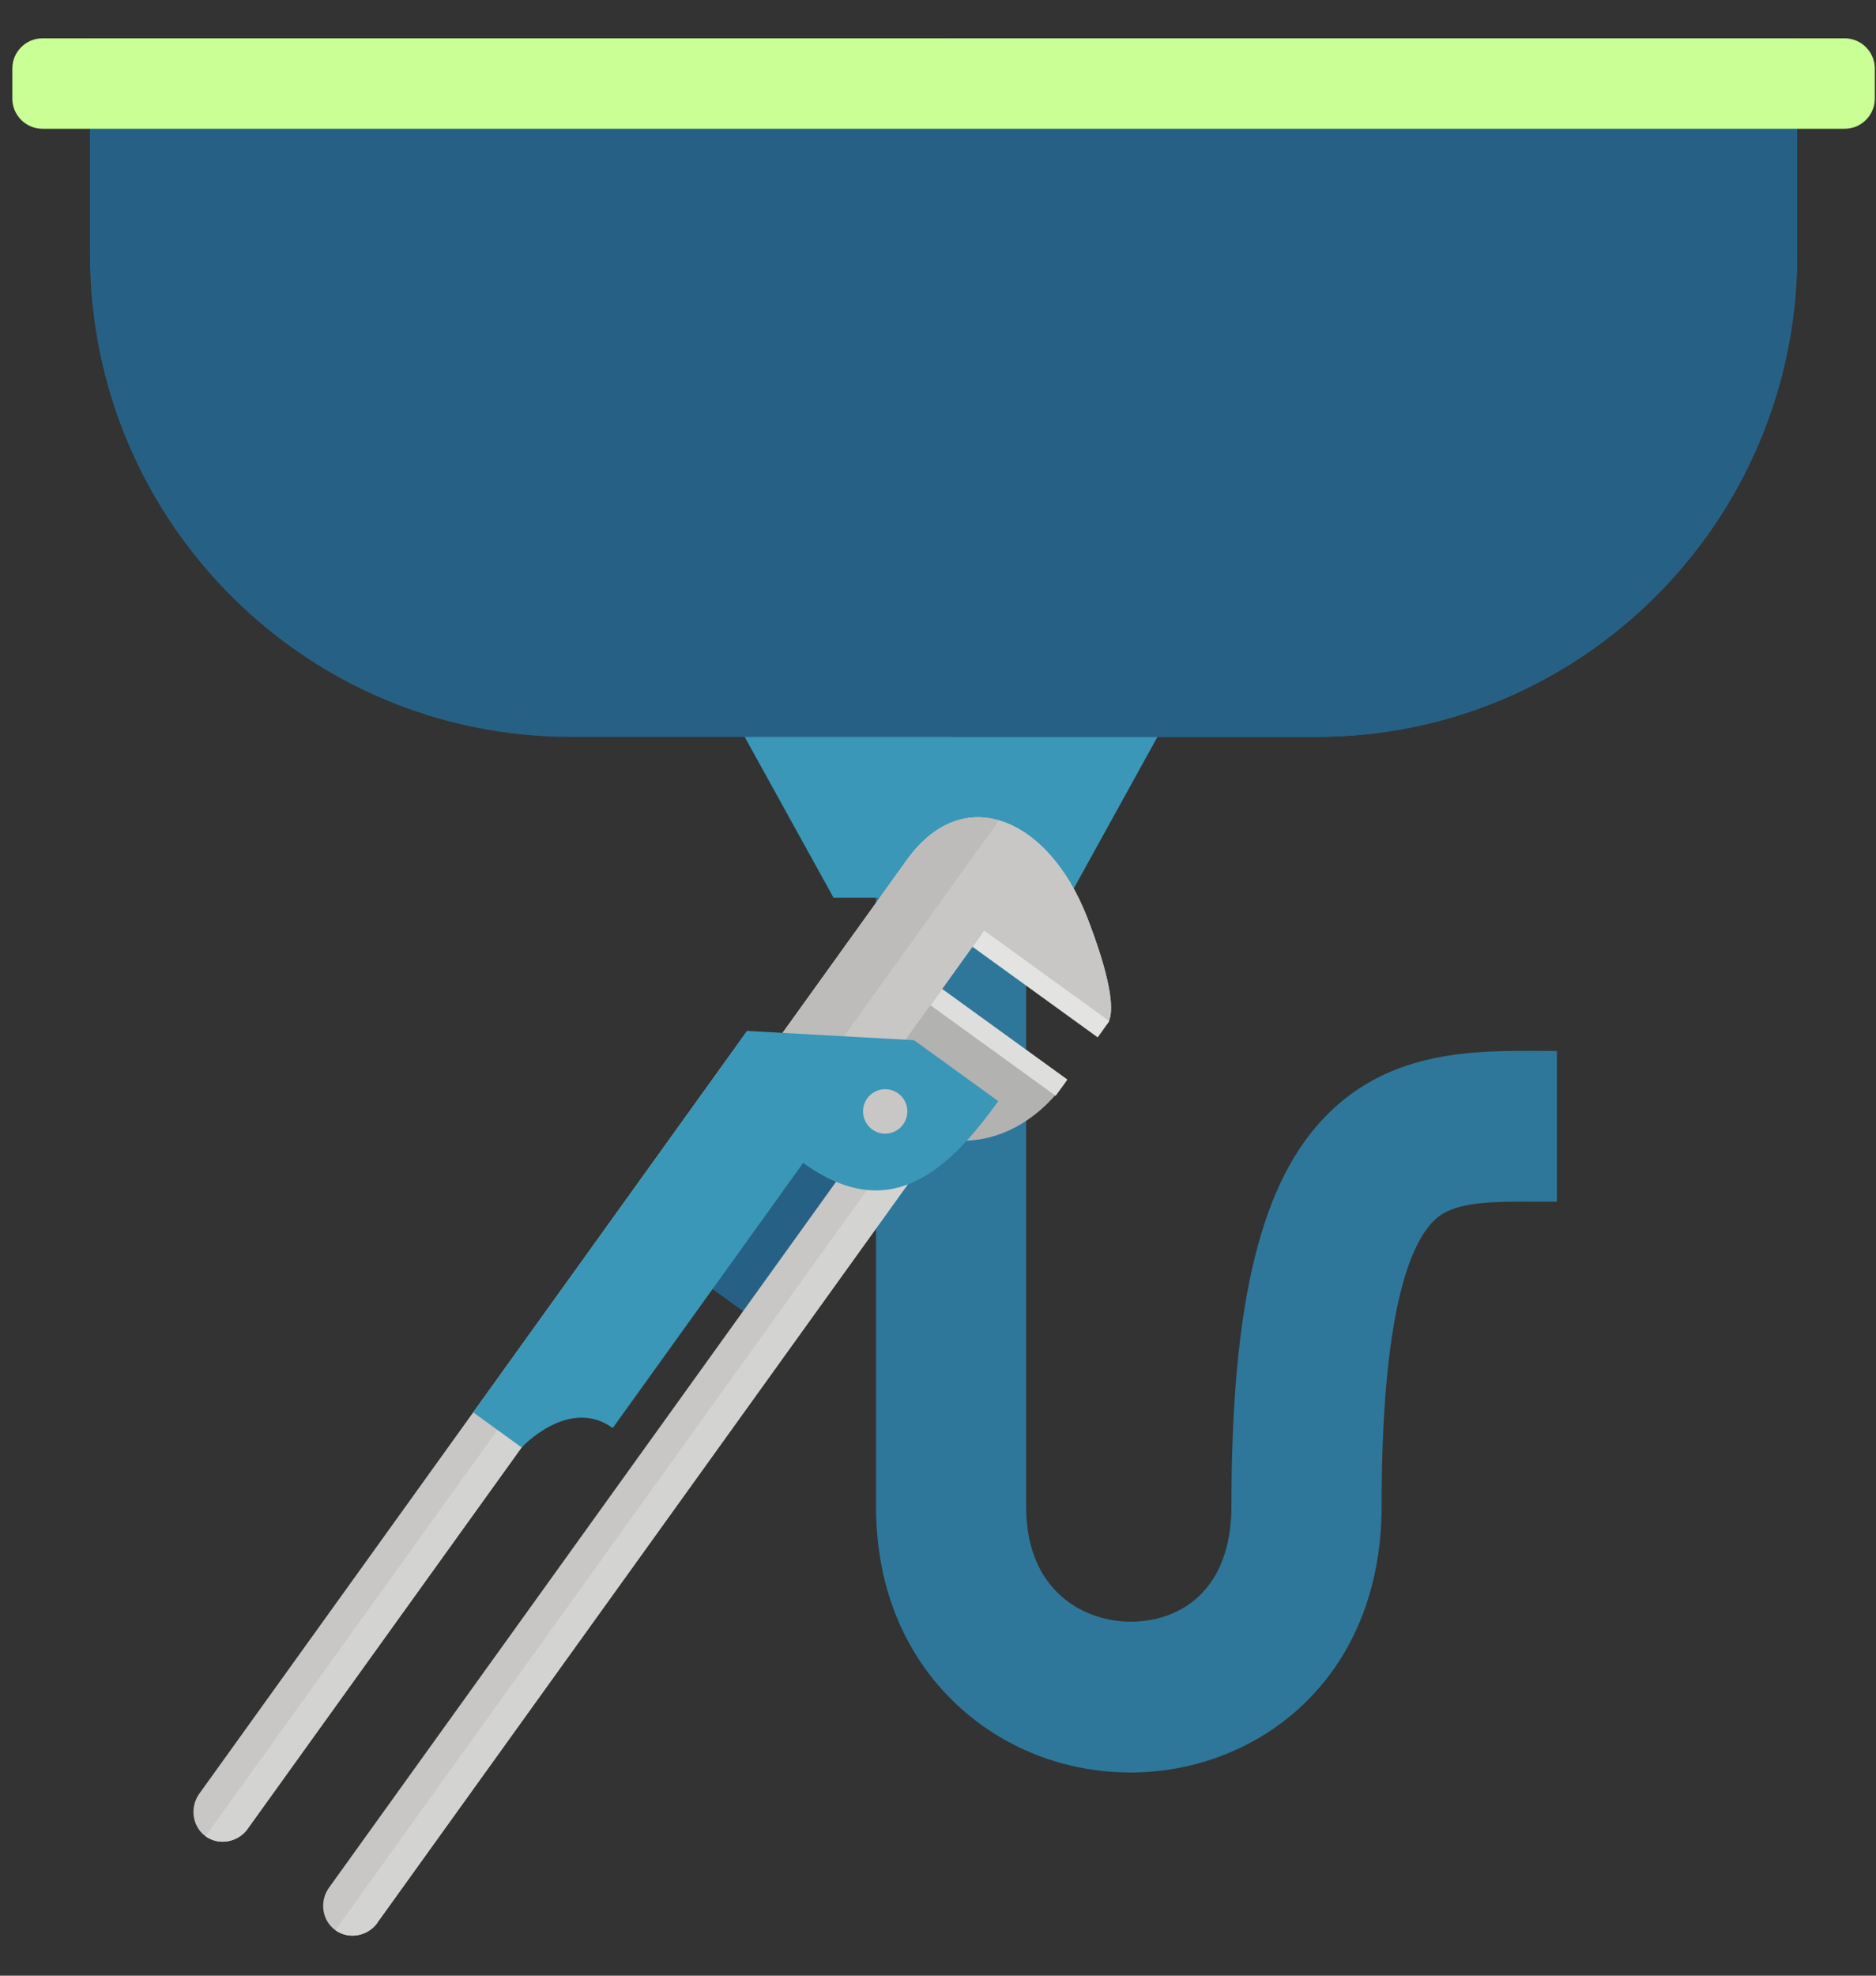<svg width="38" height="40" viewBox="0 0 38 40" fill="none" xmlns="http://www.w3.org/2000/svg">
<rect x="0" y="0" width="38" height="40" fill="#333333" stroke="none"/>
<path d="M22.904 35.886C21.566 35.886 20.307 35.391 19.36 34.493C18.622 33.794 17.744 32.531 17.744 30.487V16.521H20.785V30.487C20.785 31.256 21.009 31.857 21.45 32.274C21.824 32.63 22.355 32.833 22.904 32.833C23.89 32.833 24.944 32.217 24.944 30.487C24.944 26.347 25.545 23.901 26.893 22.557C28.191 21.261 29.862 21.271 31.21 21.276L31.536 21.278V24.33L31.193 24.329C30.071 24.322 29.421 24.339 29.038 24.721C28.558 25.2 27.986 26.589 27.986 30.487C27.986 34.031 25.431 35.886 22.904 35.886Z" fill="#2E779A"/>
<path d="M21.648 18.174H16.883L15.056 14.868H23.473L21.648 18.174Z" fill="#3A97B7"/>
<path d="M36.404 5.151C36.404 10.546 32.044 14.919 26.668 14.919H11.557C6.181 14.919 1.822 10.546 1.822 5.151V0.776H36.404V5.151Z" fill="#266185"/>
<path d="M26.668 14.919C32.045 14.919 36.404 10.546 36.404 5.151V0.776H19.264V14.919H26.668Z" fill="#266185"/>
<path d="M37.976 1.997C37.976 2.332 37.701 2.607 37.367 2.607H0.859C0.524 2.607 0.25 2.332 0.25 1.997V1.386C0.25 1.051 0.524 0.776 0.859 0.776H37.367C37.701 0.776 37.976 1.051 37.976 1.386V1.997Z" fill="#C9FF94"/>
<path d="M19.083 20.023L21.617 21.856C21.617 21.856 20.908 23.038 19.582 23.094C18.258 23.149 17.752 21.875 17.752 21.875L19.083 20.023Z" fill="#B2B2B1"/>
<path d="M21.383 22.186L18.847 20.352L19.083 20.023L21.619 21.858L21.383 22.186Z" fill="#DEDEDC"/>
<path d="M22.396 20.747L19.874 18.922L17.752 21.876L16.8 21.392L15.853 20.912C15.853 20.912 17.228 19 18.372 17.407C18.915 16.651 19.591 16.423 20.236 16.61C20.95 16.815 21.617 17.529 22.029 18.591C22.809 20.619 22.396 20.747 22.396 20.747Z" fill="#C8C7C5"/>
<path d="M15.852 20.912C15.852 20.912 17.226 19 18.372 17.407C19.517 15.813 21.248 16.566 22.029 18.591C22.809 20.617 22.397 20.747 22.397 20.747L19.874 18.921L17.752 21.875L15.852 20.912Z" fill="#C8C7C5"/>
<path d="M20.236 16.611L16.8 21.392L15.853 20.912C15.853 20.912 17.228 19 18.372 17.407C18.915 16.651 19.591 16.423 20.236 16.611Z" fill="#BDBCBA"/>
<path d="M15.366 26.775L14.082 25.845L16.154 22.963L17.439 23.892L15.366 26.775Z" fill="#266185"/>
<path d="M16.116 21.582L15.135 20.872L4.035 36.318C3.84 36.59 3.893 36.981 4.163 37.177C4.435 37.373 4.82 37.3 5.017 37.028H5.015L16.116 21.582Z" fill="#C8C7C5"/>
<path d="M18.744 23.483L17.764 22.773L6.663 38.22C6.468 38.492 6.52 38.883 6.792 39.078C7.063 39.275 7.449 39.202 7.645 38.93L7.642 38.929L18.744 23.483Z" fill="#C8C7C5"/>
<path d="M7.645 38.93L7.642 38.929L18.744 23.483L18.255 23.128L6.792 39.078C7.063 39.275 7.449 39.202 7.645 38.93Z" fill="#D3D3D1"/>
<path d="M22.235 21.003L19.698 19.168L19.933 18.84L22.47 20.674L22.235 21.003Z" fill="#E3E3E2"/>
<path d="M5.017 37.028H5.015L16.116 21.582L15.626 21.228L4.163 37.177C4.436 37.373 4.82 37.3 5.017 37.028Z" fill="#D3D3D1"/>
<path d="M15.135 20.872L18.515 21.06L20.221 22.294C19.204 23.709 18.021 24.812 16.269 23.544L12.412 28.912C11.523 28.269 10.566 29.305 10.566 29.305L9.585 28.595L15.135 20.872Z" fill="#3A97B7"/>
<path d="M18.294 22.765C18.148 22.967 17.868 23.013 17.669 22.868C17.468 22.722 17.422 22.441 17.565 22.239C17.711 22.037 17.993 21.992 18.193 22.137C18.394 22.282 18.44 22.564 18.294 22.765Z" fill="#C8C7C5"/>
</svg>

